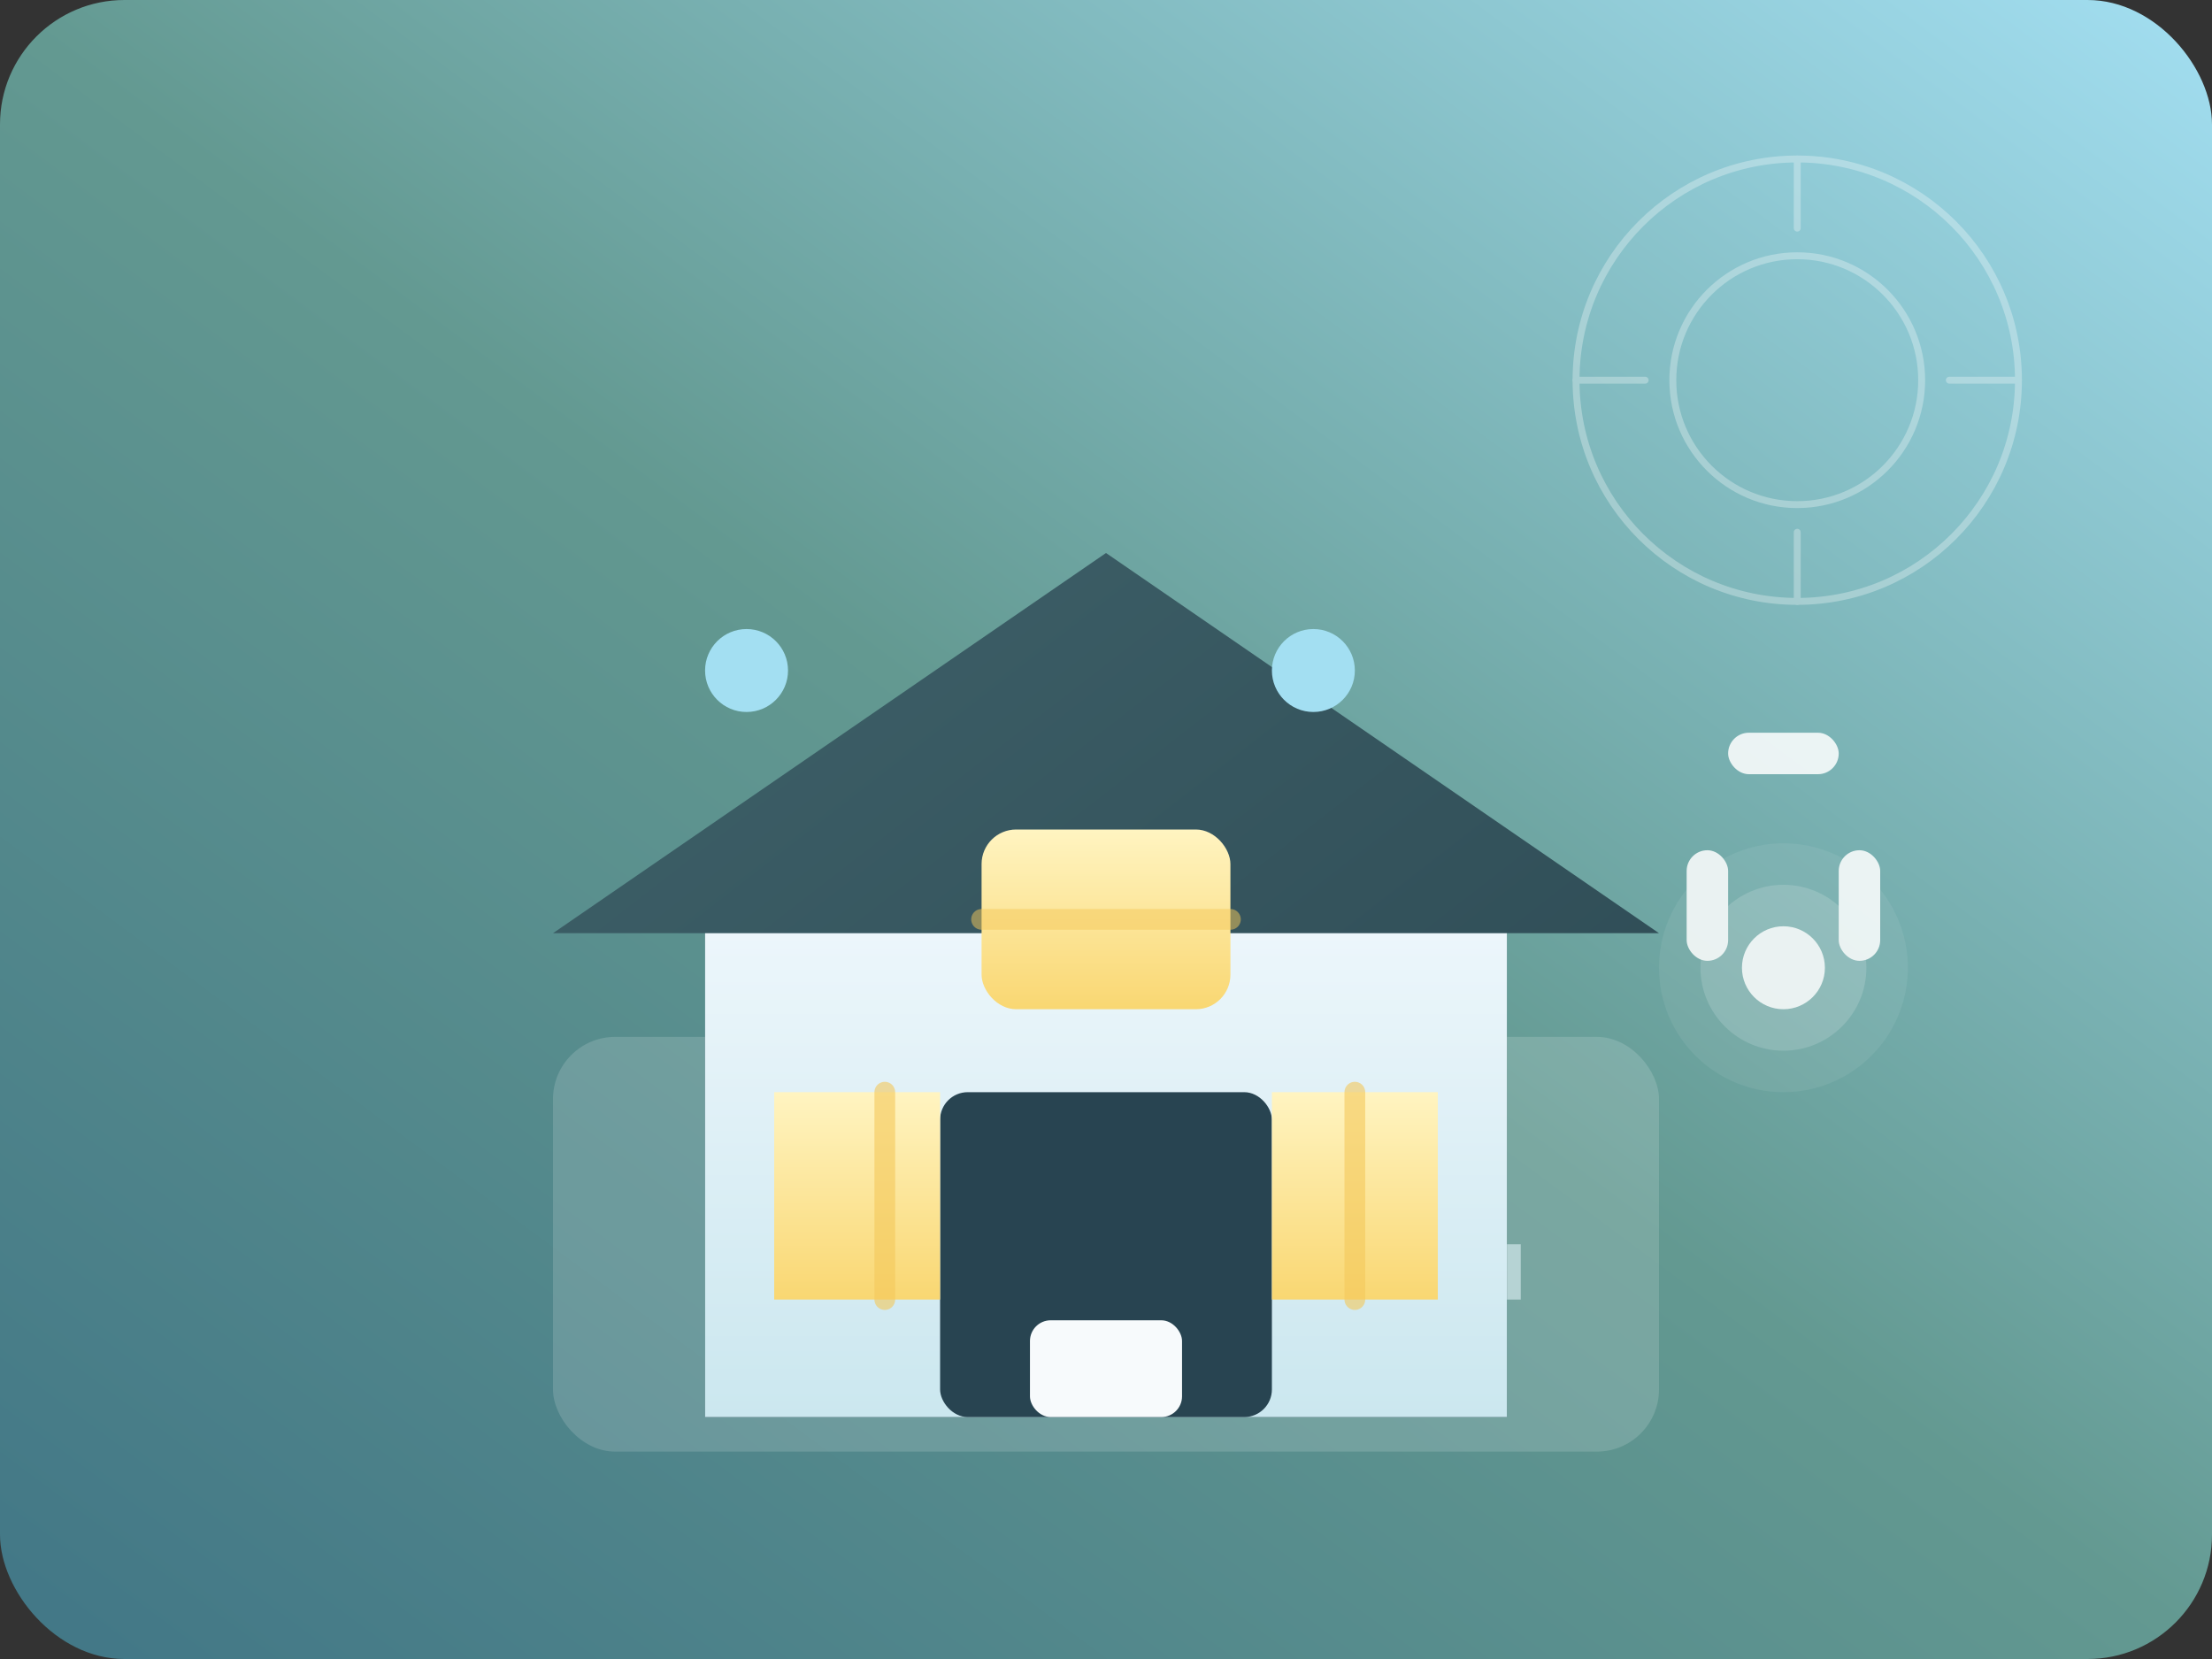 <svg xmlns="http://www.w3.org/2000/svg" viewBox="0 0 640 480" role="img" aria-labelledby="title desc">
  <rect x="0" y="0" width="640" height="480" fill="#333333" stroke="none"/>
  <title id="title">Иллюстрация умного дома</title>
  <desc id="desc">Современный дом с системой освещения и подключёнными устройствами</desc>
  <defs>
    <linearGradient id="bg" x1="0%" y1="100%" x2="100%" y2="0%">
      <stop offset="0%" stop-color="#417686" />
      <stop offset="50%" stop-color="#639991" />
      <stop offset="100%" stop-color="#a3dff2" />
    </linearGradient>
    <linearGradient id="house" x1="0%" y1="0%" x2="0%" y2="100%">
      <stop offset="0%" stop-color="#ecf6fb" />
      <stop offset="100%" stop-color="#cbe7ef" />
    </linearGradient>
    <linearGradient id="roof" x1="0%" y1="0%" x2="100%" y2="100%">
      <stop offset="0%" stop-color="#3f626a" />
      <stop offset="100%" stop-color="#2b4751" />
    </linearGradient>
    <linearGradient id="window" x1="0%" y1="0%" x2="0%" y2="100%">
      <stop offset="0%" stop-color="#fff4c1" />
      <stop offset="100%" stop-color="#f9d772" />
    </linearGradient>
  </defs>
  <rect width="640" height="480" fill="url(#bg)" rx="36" />
  <g opacity="0.3" stroke="#ffffff" stroke-width="2" fill="none">
    <circle cx="520" cy="110" r="36" />
    <circle cx="520" cy="110" r="64" />
    <path d="M520 46v20M520 154v20M456 110h20M564 110h20" stroke-linecap="round" />
  </g>
  <g transform="translate(120 120)">
    <rect x="40" y="180" width="320" height="120" rx="18" fill="#ffffff" opacity="0.15" />
    <path d="M120 210h160v16H120zM120 240h200v16H120z" fill="#dff1f6" opacity="0.6" />
    <g transform="translate(40 40)">
      <path d="M160 0 0 110h44v140h232V110h44L160 0z" fill="url(#roof)" />
      <path d="M44 110h232v140H44z" fill="url(#house)" />
      <rect x="112" y="156" width="96" height="94" rx="8" fill="#284451" />
      <path d="M208 156h48v60h-48zM64 156h48v60H64z" fill="url(#window)" />
      <path d="M96 156v60M232 156v60" stroke="#f4c85a" stroke-width="6" stroke-linecap="round" opacity="0.6" />
      <rect x="138" y="222" width="44" height="28" rx="6" fill="#f7fafc" />
      <rect x="124" y="80" width="72" height="52" rx="10" fill="url(#window)" />
      <path d="M124 106h72" stroke="#f4c85a" stroke-width="6" stroke-linecap="round" opacity="0.5" />
      <circle cx="220" cy="34" r="12" fill="#a3dff2" />
      <circle cx="56" cy="34" r="12" fill="#a3dff2" />
    </g>
    <g transform="translate(360 40)" fill="#ffffff" opacity="0.85">
      <circle cx="36" cy="120" r="36" opacity="0.08" />
      <circle cx="36" cy="120" r="24" opacity="0.18" />
      <circle cx="36" cy="120" r="12" />
      <rect x="20" y="52" width="32" height="12" rx="6" />
      <rect x="52" y="86" width="12" height="32" rx="6" />
      <rect x="8" y="86" width="12" height="32" rx="6" />
    </g>
  </g>
</svg>
